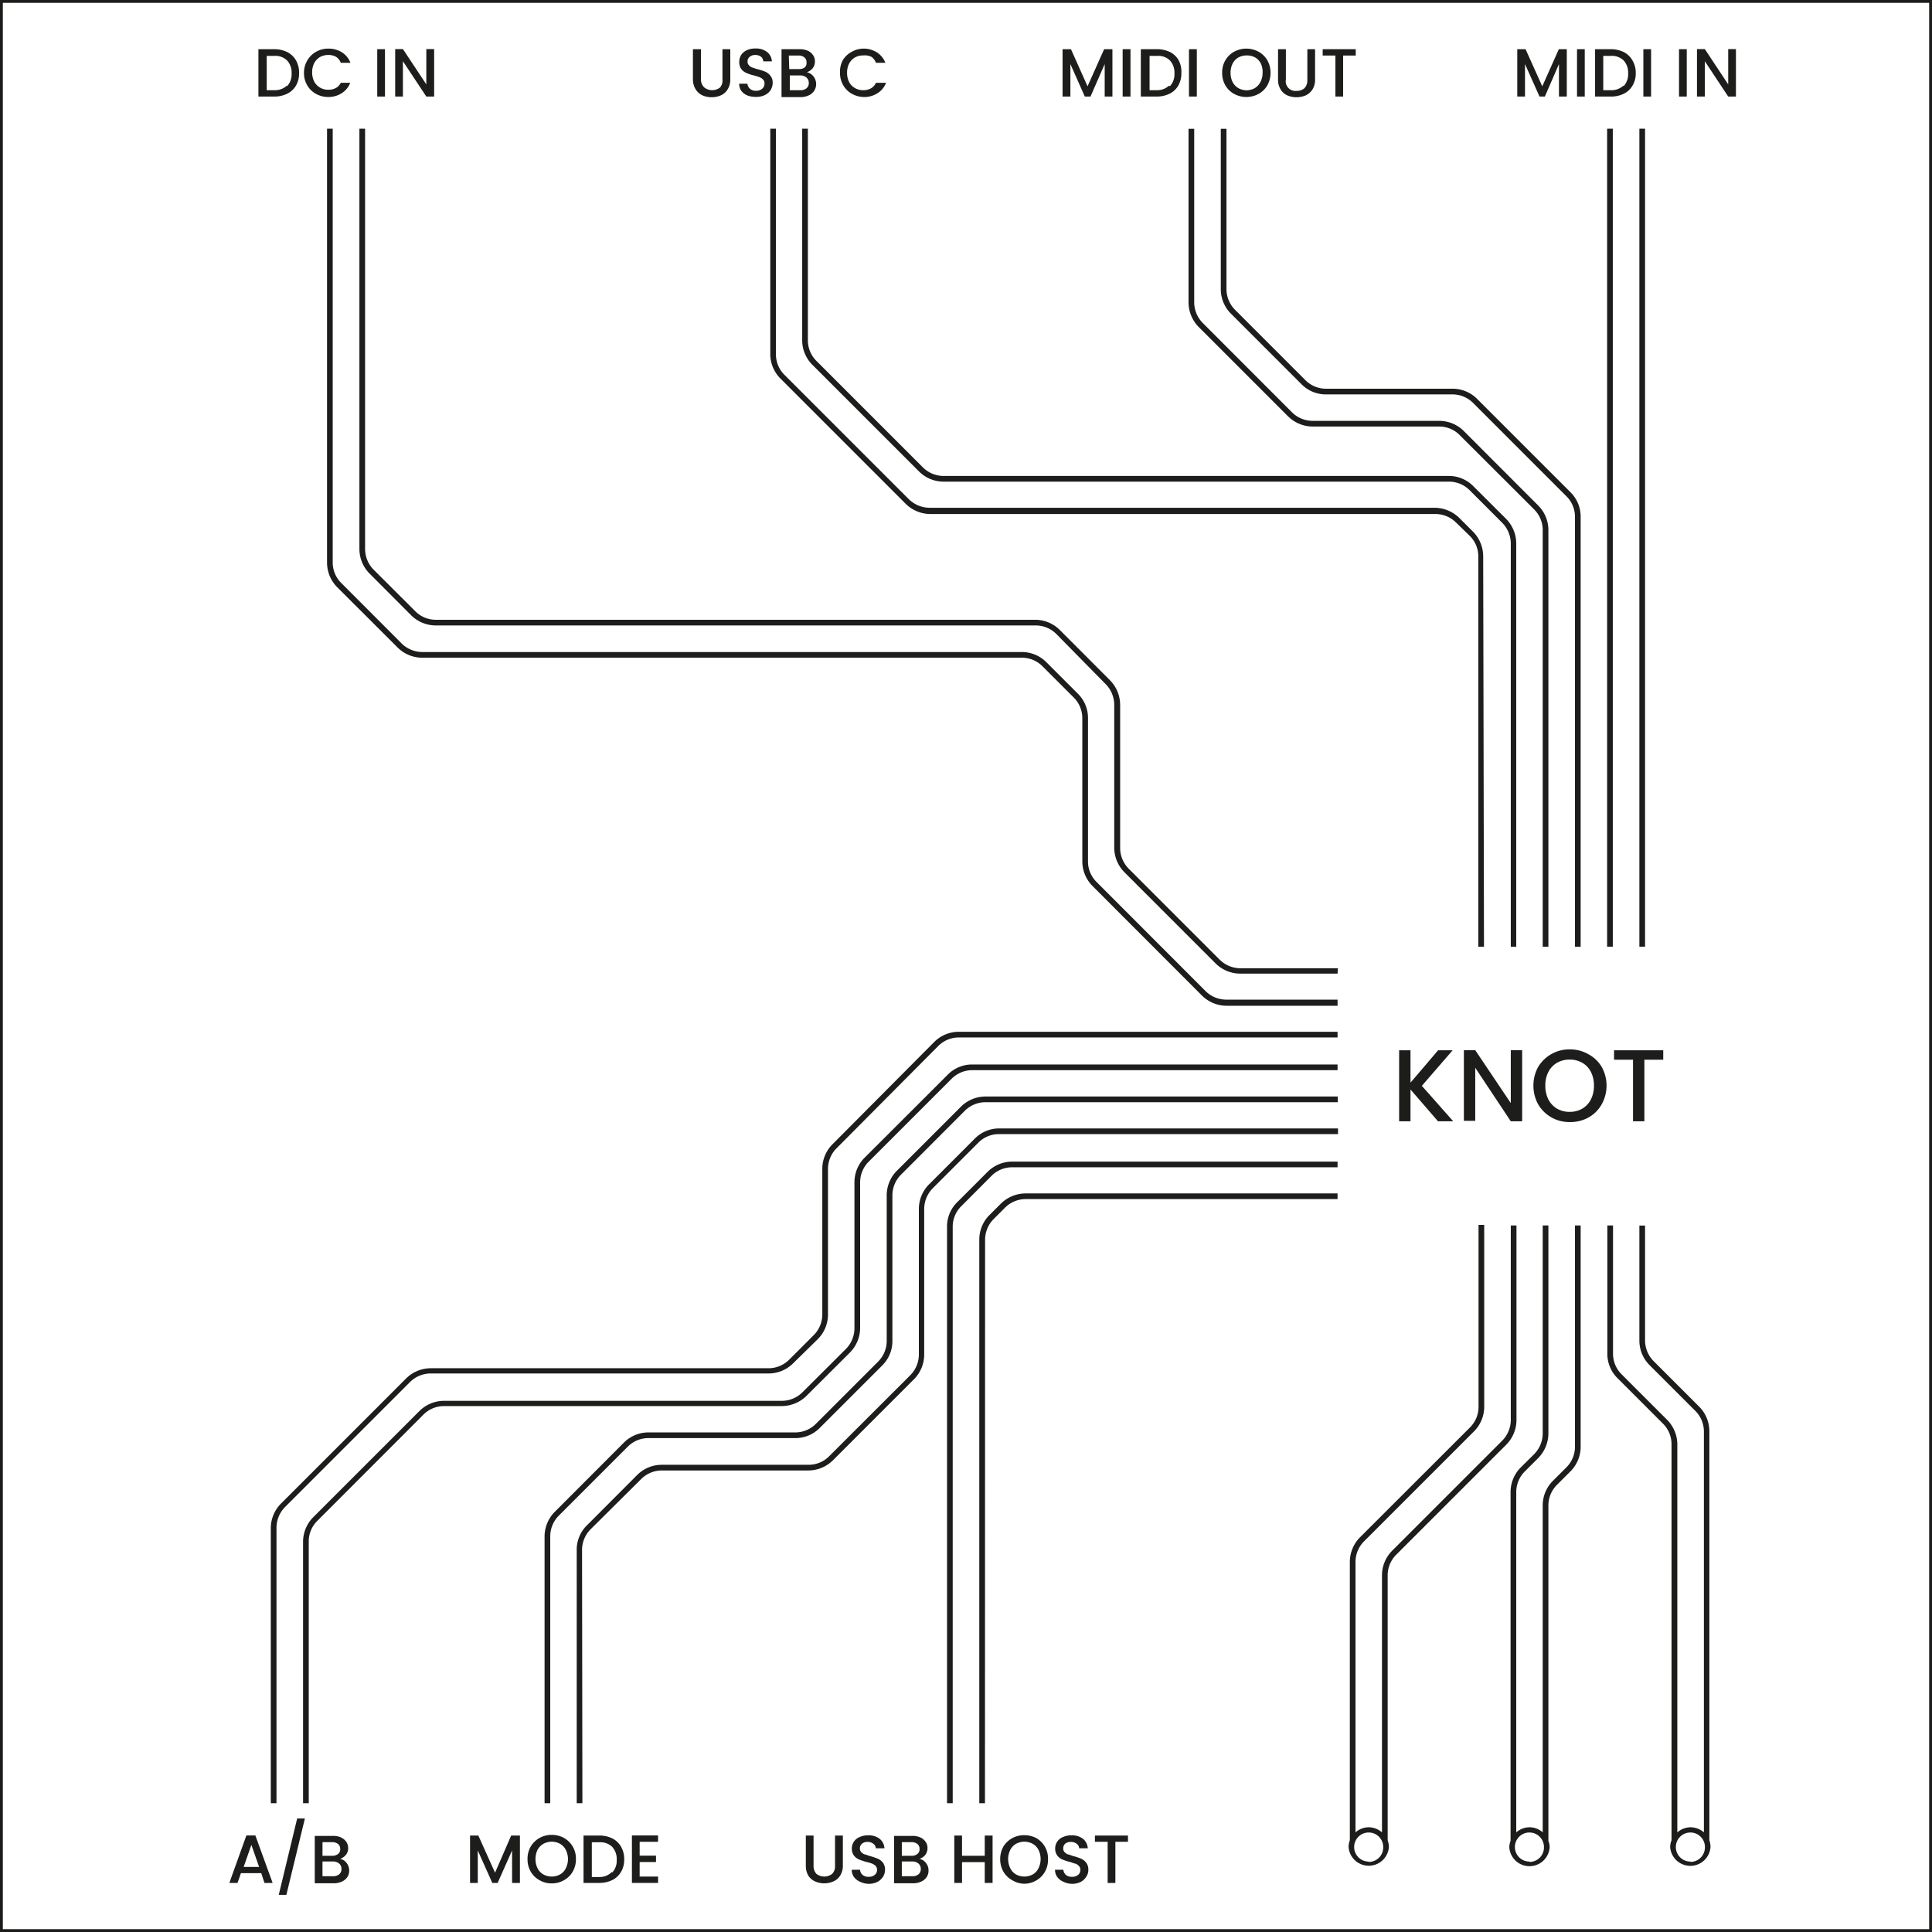<svg xmlns="http://www.w3.org/2000/svg" viewBox="0 0 170.08 170.08"><defs><style>.cls-1{fill:none;stroke:#1d1d1b;stroke-miterlimit:10;stroke-width:0.5px;}.cls-2{fill:#1d1d1b;}</style></defs><g id="final"><path class="cls-1" d="M130.39,80.46" transform="translate(0 0)"/><path class="cls-1" d="M130.39,76.53" transform="translate(0 0)"/><path class="cls-1" d="M130.39,73.7" transform="translate(0 0)"/><path class="cls-1" d="M130.39,70.87" transform="translate(0 0)"/><path class="cls-1" d="M130.39,68" transform="translate(0 0)"/><rect class="cls-2" x="144.32" y="11.33" width="0.5" height="72.01"/><rect class="cls-2" x="141.48" y="11.33" width="0.5" height="72.01"/><path class="cls-1" d="M130.39,118.5" transform="translate(0 0)"/><path class="cls-1" d="M115.75,85.46" transform="translate(0 0)"/><path class="cls-1" d="M113.75,85.46" transform="translate(0 0)"/><path class="cls-1" d="M111.74,85.46" transform="translate(0 0)"/><path class="cls-1" d="M109.74,85.46" transform="translate(0 0)"/><path class="cls-1" d="M107.73,85.46" transform="translate(0 0)"/><path class="cls-1" d="M105.73,85.46" transform="translate(0 0)"/><path class="cls-1" d="M143,117" transform="translate(0 0)"/><path class="cls-1" d="M83.22,107.2" transform="translate(0 0)"/><path class="cls-1" d="M83.22,109.41" transform="translate(0 0)"/><path class="cls-1" d="M83.22,106.57" transform="translate(0 0)"/><path class="cls-2" d="M86.71,158.74h-.5v-49.6a3.05,3.05,0,0,1,.9-2.18l1-1a3.13,3.13,0,0,1,2.18-.9h27.46v.5H90.29a2.59,2.59,0,0,0-1.82.76l-1,1a2.6,2.6,0,0,0-.75,1.83Z" transform="translate(0 0)"/><path class="cls-2" d="M83.87,158.74h-.5V108a3,3,0,0,1,.91-2.18l2.66-2.66a3.07,3.07,0,0,1,2.18-.9h28.63v.5H89.12a2.56,2.56,0,0,0-1.83.75l-2.66,2.67a2.53,2.53,0,0,0-.76,1.82Z" transform="translate(0 0)"/><path class="cls-2" d="M24.34,158.74h-.5V134.53a3.08,3.08,0,0,1,.91-2.18l11-11a3.09,3.09,0,0,1,2.19-.9H67.65a2.57,2.57,0,0,0,1.83-.76l2.15-2.15a2.57,2.57,0,0,0,.76-1.83v-12.8a3.07,3.07,0,0,1,.9-2.18l8.95-9a3.07,3.07,0,0,1,2.18-.9h33.33v.5H84.42a2.56,2.56,0,0,0-1.82.75l-8.95,9a2.57,2.57,0,0,0-.76,1.83v12.8a3.05,3.05,0,0,1-.9,2.18L69.84,120a3.06,3.06,0,0,1-2.19.91H37.93a2.59,2.59,0,0,0-1.83.75l-11,11a2.61,2.61,0,0,0-.76,1.83Z" transform="translate(0 0)"/><path class="cls-2" d="M27.18,158.74h-.5v-23a3.07,3.07,0,0,1,.9-2.18l9.34-9.34a3.07,3.07,0,0,1,2.18-.9H68.83a2.59,2.59,0,0,0,1.82-.76l3.82-3.81a2.6,2.6,0,0,0,.75-1.83V104.09a3.06,3.06,0,0,1,.91-2.19l7.29-7.28a3,3,0,0,1,2.18-.91h32.15v.5H85.6a2.57,2.57,0,0,0-1.83.76l-7.29,7.29a2.57,2.57,0,0,0-.76,1.83v12.79a3.09,3.09,0,0,1-.9,2.19L71,122.88a3.13,3.13,0,0,1-2.18.9H39.1a2.57,2.57,0,0,0-1.83.76l-9.33,9.34a2.53,2.53,0,0,0-.76,1.82Z" transform="translate(0 0)"/><path class="cls-2" d="M48.44,158.74h-.5V135.28a3.09,3.09,0,0,1,.9-2.19L54.92,127a3.05,3.05,0,0,1,2.18-.9H70a2.57,2.57,0,0,0,1.83-.76l5.47-5.47a2.57,2.57,0,0,0,.76-1.83v-12.8a3.07,3.07,0,0,1,.9-2.18l5.63-5.63a3.07,3.07,0,0,1,2.18-.9h31v.5h-31a2.6,2.6,0,0,0-1.83.75l-5.62,5.63a2.57,2.57,0,0,0-.76,1.83v12.8a3,3,0,0,1-.91,2.18l-5.47,5.47a3,3,0,0,1-2.18.91H57.1a2.56,2.56,0,0,0-1.83.75l-6.08,6.08a2.59,2.59,0,0,0-.75,1.83Z" transform="translate(0 0)"/><path class="cls-2" d="M51.27,158.74h-.5V136.45a3,3,0,0,1,.91-2.18l4.41-4.42a3.07,3.07,0,0,1,2.18-.9H71.18a2.53,2.53,0,0,0,1.82-.76l7.14-7.13a2.6,2.6,0,0,0,.75-1.83v-12.8a3.08,3.08,0,0,1,.91-2.18l4-4a3,3,0,0,1,2.18-.91h29.81v.5H87.94a2.53,2.53,0,0,0-1.82.76l-4,4a2.61,2.61,0,0,0-.76,1.83v12.8a3.09,3.09,0,0,1-.9,2.19l-7.13,7.13a3.09,3.09,0,0,1-2.18.9H58.27a2.57,2.57,0,0,0-1.83.76L52,134.62a2.57,2.57,0,0,0-.76,1.83Z" transform="translate(0 0)"/><path class="cls-2" d="M130.64,83.35h-.5V49a2.52,2.52,0,0,0-.75-1.82L128.18,46a2.58,2.58,0,0,0-1.82-.75H81.9a3.1,3.1,0,0,1-2.18-.91l-11-11a3.06,3.06,0,0,1-.91-2.18V11.33h.5V31.12A2.53,2.53,0,0,0,69,32.94l11,11a2.63,2.63,0,0,0,1.83.76h44.46a3.13,3.13,0,0,1,2.18.9l1.2,1.2a3.09,3.09,0,0,1,.9,2.18Z" transform="translate(0 0)"/><path class="cls-2" d="M133.48,83.35H133V47.85a2.61,2.61,0,0,0-.76-1.83l-2.86-2.86a2.57,2.57,0,0,0-1.83-.76H83.08a3.05,3.05,0,0,1-2.18-.9l-9.38-9.38a3.05,3.05,0,0,1-.9-2.18V11.33h.5V29.94a2.56,2.56,0,0,0,.75,1.83l9.38,9.38a2.6,2.6,0,0,0,1.83.75h44.45a3,3,0,0,1,2.18.91l2.87,2.86a3.11,3.11,0,0,1,.9,2.18Z" transform="translate(0 0)"/><path class="cls-2" d="M136.31,83.35h-.5V46.68a2.56,2.56,0,0,0-.75-1.83l-6.55-6.54a2.53,2.53,0,0,0-1.82-.76H115.57a3.11,3.11,0,0,1-2.18-.9l-7.85-7.85a3.1,3.1,0,0,1-.91-2.18V11.34h.5V26.62a2.59,2.59,0,0,0,.76,1.82l7.85,7.86a2.6,2.6,0,0,0,1.83.75h11.12a3.07,3.07,0,0,1,2.18.9l6.54,6.55a3.05,3.05,0,0,1,.9,2.18Z" transform="translate(0 0)"/><path class="cls-2" d="M139.15,83.35h-.5V45.5a2.53,2.53,0,0,0-.76-1.82l-8.2-8.2a2.57,2.57,0,0,0-1.83-.76H116.74a3,3,0,0,1-2.18-.91l-6.19-6.19a3.05,3.05,0,0,1-.9-2.18V11.34h.5v14.1a2.6,2.6,0,0,0,.75,1.83l6.19,6.19a2.57,2.57,0,0,0,1.83.76h11.12a3.05,3.05,0,0,1,2.18.9l8.2,8.2a3,3,0,0,1,.91,2.18Z" transform="translate(0 0)"/><path class="cls-2" d="M117.75,88.54H108a3.09,3.09,0,0,1-2.19-.9L96.18,78a3.09,3.09,0,0,1-.9-2.18V63.23a2.57,2.57,0,0,0-.76-1.83l-2.75-2.75a2.56,2.56,0,0,0-1.83-.75H37.2A3.08,3.08,0,0,1,35,57l-5.31-5.3a3.09,3.09,0,0,1-.9-2.18V11.33h.5V49.51a2.53,2.53,0,0,0,.76,1.82l5.3,5.31a2.61,2.61,0,0,0,1.83.76H89.94a3.05,3.05,0,0,1,2.18.9l2.75,2.75a3,3,0,0,1,.91,2.18v12.6a2.53,2.53,0,0,0,.76,1.82l9.63,9.64A2.59,2.59,0,0,0,108,88h9.75Z" transform="translate(0 0)"/><path class="cls-2" d="M117.75,85.71h-8.58A3.08,3.08,0,0,1,107,84.8l-8-8a3.08,3.08,0,0,1-.91-2.18V62.06a2.6,2.6,0,0,0-.75-1.83L93,55.82a2.57,2.57,0,0,0-1.83-.76H38.37a3.09,3.09,0,0,1-2.18-.9l-3.64-3.65a3.08,3.08,0,0,1-.91-2.18v-37h.5v37a2.61,2.61,0,0,0,.76,1.83l3.65,3.64a2.53,2.53,0,0,0,1.82.76H91.12a3.07,3.07,0,0,1,2.18.9l4.41,4.42a3.1,3.1,0,0,1,.9,2.18V74.65a2.61,2.61,0,0,0,.76,1.83l8,8a2.61,2.61,0,0,0,1.83.76h8.58Z" transform="translate(0 0)"/><path class="cls-2" d="M133,107.88V125a2.61,2.61,0,0,1-.76,1.83l-9.68,9.68a3.07,3.07,0,0,0-.9,2.18v22.62a1.79,1.79,0,0,0-1.17-.45,1.76,1.76,0,0,0-1.16.45V137.52a2.56,2.56,0,0,1,.75-1.83l9.68-9.68a3.07,3.07,0,0,0,.9-2.18v-16h-.5v16a2.56,2.56,0,0,1-.75,1.83l-9.68,9.67a3.09,3.09,0,0,0-.9,2.19V162h0a1.73,1.73,0,0,0-.11.6,1.78,1.78,0,0,0,3.55,0,2,2,0,0,0-.11-.6h0V138.69a2.57,2.57,0,0,1,.76-1.83l9.68-9.68a3.1,3.1,0,0,0,.9-2.18V107.88Zm-12.51,56a1.28,1.28,0,1,1,1.28-1.27A1.27,1.27,0,0,1,120.47,163.91Z" transform="translate(0 0)"/><path class="cls-2" d="M138.65,107.88v19.47a2.57,2.57,0,0,1-.76,1.83l-1.18,1.18a3.05,3.05,0,0,0-.9,2.18v28.77a1.73,1.73,0,0,0-1.16-.45,1.79,1.79,0,0,0-1.17.45V131.36a2.56,2.56,0,0,1,.75-1.82l1.18-1.18a3.11,3.11,0,0,0,.9-2.18v-18.3h-.5v18.3a2.6,2.6,0,0,1-.75,1.83l-1.18,1.17a3.07,3.07,0,0,0-.9,2.18v30.69a1.67,1.67,0,0,0-.11.59,1.78,1.78,0,0,0,3.55,0,1.63,1.63,0,0,0-.11-.59V132.54a2.57,2.57,0,0,1,.76-1.83l1.18-1.18a3.05,3.05,0,0,0,.9-2.18V107.88Zm-4,56a1.28,1.28,0,1,1,1.27-1.27A1.27,1.27,0,0,1,134.65,163.91Z" transform="translate(0 0)"/><path class="cls-2" d="M150.48,162h0V126a3.06,3.06,0,0,0-.91-2.18l-4-4a2.6,2.6,0,0,1-.75-1.83v-10.1h-.5V118a3.05,3.05,0,0,0,.9,2.18l4,4A2.57,2.57,0,0,1,150,126v35.31a1.81,1.81,0,0,0-1.17-.45,1.79,1.79,0,0,0-1.17.45V127.17a3.09,3.09,0,0,0-.9-2.18l-4-4a2.55,2.55,0,0,1-.76-1.82V107.88h-.5v11.28a3,3,0,0,0,.9,2.17l4,4a2.56,2.56,0,0,1,.75,1.82V162h0a1.74,1.74,0,0,0-.12.61,1.78,1.78,0,0,0,3.55,0A1.74,1.74,0,0,0,150.48,162Zm-1.66,1.88a1.28,1.28,0,1,1,1.27-1.27A1.28,1.28,0,0,1,148.82,163.91Z" transform="translate(0 0)"/></g><g id="szöveg"><path class="cls-2" d="M25.28,4.58a1.86,1.86,0,0,1,.78.74,2.2,2.2,0,0,1,.27,1.11,2.16,2.16,0,0,1-.27,1.1,1.81,1.81,0,0,1-.78.72,2.51,2.51,0,0,1-1.16.25H22.75V4.33h1.37A2.64,2.64,0,0,1,25.28,4.58Zm0,3a1.54,1.54,0,0,0,.39-1.12,1.57,1.57,0,0,0-.39-1.13,1.46,1.46,0,0,0-1.12-.41h-.68V7.94h.68A1.53,1.53,0,0,0,25.24,7.55Z" transform="translate(0 0)"/><path class="cls-2" d="M27.06,5.31a2,2,0,0,1,.78-.76,2.15,2.15,0,0,1,1.07-.27,2.22,2.22,0,0,1,1.18.32,1.89,1.89,0,0,1,.76.93H30A1.05,1.05,0,0,0,29.58,5a1.35,1.35,0,0,0-.67-.16,1.5,1.5,0,0,0-.74.18,1.4,1.4,0,0,0-.51.54,1.73,1.73,0,0,0-.18.81,1.79,1.79,0,0,0,.18.81,1.37,1.37,0,0,0,.51.53,1.41,1.41,0,0,0,.74.19,1.35,1.35,0,0,0,.67-.16A1.05,1.05,0,0,0,30,7.29h.83a1.82,1.82,0,0,1-.76.92,2.14,2.14,0,0,1-1.18.33,2.23,2.23,0,0,1-1.08-.28,2,2,0,0,1-.77-.76,2.11,2.11,0,0,1-.28-1.09A2.12,2.12,0,0,1,27.06,5.31Z" transform="translate(0 0)"/><path class="cls-2" d="M33.89,4.33V8.5h-.68V4.33Z" transform="translate(0 0)"/><path class="cls-2" d="M38.22,8.5h-.69L35.47,5.39V8.5h-.68V4.32h.68l2.06,3.11V4.32h.69Z" transform="translate(0 0)"/><path class="cls-2" d="M61.71,4.33V7A.93.93,0,0,0,62,7.7a1.13,1.13,0,0,0,1.39,0A.93.93,0,0,0,63.6,7V4.33h.69V7a1.58,1.58,0,0,1-.23.86,1.32,1.32,0,0,1-.59.53,2,2,0,0,1-.82.17,2,2,0,0,1-.82-.17,1.37,1.37,0,0,1-.59-.53A1.66,1.66,0,0,1,61,7V4.33Z" transform="translate(0 0)"/><path class="cls-2" d="M65.79,8.4A1.31,1.31,0,0,1,65.26,8a1.12,1.12,0,0,1-.19-.63h.73a.65.65,0,0,0,.22.44.72.72,0,0,0,.53.18.79.79,0,0,0,.55-.18.56.56,0,0,0,.2-.44A.45.45,0,0,0,67.17,7a.79.79,0,0,0-.3-.2,4.58,4.58,0,0,0-.51-.16,3.89,3.89,0,0,1-.66-.22,1.12,1.12,0,0,1-.44-.34,1,1,0,0,1-.18-.63,1.11,1.11,0,0,1,.18-.63,1.16,1.16,0,0,1,.51-.41,1.73,1.73,0,0,1,.75-.14,1.58,1.58,0,0,1,1,.3,1.12,1.12,0,0,1,.43.83h-.76A.55.55,0,0,0,67,5a.81.81,0,0,0-.52-.16A.73.73,0,0,0,66,5a.5.5,0,0,0-.19.43.41.41,0,0,0,.12.31.69.69,0,0,0,.29.2,5.05,5.05,0,0,0,.5.16,5.27,5.27,0,0,1,.67.22,1.17,1.17,0,0,1,.44.36.93.93,0,0,1,.19.63,1.19,1.19,0,0,1-.17.6,1.22,1.22,0,0,1-.5.45,1.71,1.71,0,0,1-.77.17A2.06,2.06,0,0,1,65.79,8.4Z" transform="translate(0 0)"/><path class="cls-2" d="M71.6,6.71A1.09,1.09,0,0,1,71.67,8a1.13,1.13,0,0,1-.48.4,1.66,1.66,0,0,1-.72.15H68.8V4.33h1.59a1.79,1.79,0,0,1,.73.14,1.12,1.12,0,0,1,.46.39.93.93,0,0,1,.16.54,1,1,0,0,1-.19.6,1.16,1.16,0,0,1-.52.36A1,1,0,0,1,71.6,6.71Zm-2.12-.63h.85a.81.81,0,0,0,.52-.15A.52.52,0,0,0,71,5.49a.52.52,0,0,0-.19-.44.75.75,0,0,0-.52-.16h-.85ZM71,7.77a.57.57,0,0,0,.2-.46.61.61,0,0,0-.21-.49.84.84,0,0,0-.56-.18h-.9v1.3h.93A.76.76,0,0,0,71,7.77Z" transform="translate(0 0)"/><path class="cls-2" d="M74.19,5.31A2,2,0,0,1,75,4.55,2.15,2.15,0,0,1,76,4.28a2.22,2.22,0,0,1,1.18.32,1.89,1.89,0,0,1,.76.93h-.83A1.05,1.05,0,0,0,76.71,5,1.35,1.35,0,0,0,76,4.88a1.5,1.5,0,0,0-.74.18,1.33,1.33,0,0,0-.51.54,1.73,1.73,0,0,0-.18.81,1.79,1.79,0,0,0,.18.81,1.3,1.3,0,0,0,.51.53,1.41,1.41,0,0,0,.74.19,1.35,1.35,0,0,0,.67-.16,1.05,1.05,0,0,0,.44-.49H78a1.82,1.82,0,0,1-.76.92A2.14,2.14,0,0,1,76,8.54,2.23,2.23,0,0,1,75,8.26a2,2,0,0,1-.77-.76,2.11,2.11,0,0,1-.28-1.09A2.12,2.12,0,0,1,74.19,5.31Z" transform="translate(0 0)"/><path class="cls-2" d="M97.93,4.33V8.5h-.68V5.64L96,8.5H95.5L94.23,5.64V8.5h-.69V4.33h.74L95.74,7.6,97.2,4.33Z" transform="translate(0 0)"/><path class="cls-2" d="M99.52,4.33V8.5h-.69V4.33Z" transform="translate(0 0)"/><path class="cls-2" d="M103,4.58a1.83,1.83,0,0,1,.77.74A2.2,2.2,0,0,1,104,6.43a2.16,2.16,0,0,1-.27,1.1,1.79,1.79,0,0,1-.77.72,2.58,2.58,0,0,1-1.17.25h-1.36V4.33h1.36A2.72,2.72,0,0,1,103,4.58Zm0,3a1.54,1.54,0,0,0,.39-1.12,1.57,1.57,0,0,0-.39-1.13,1.44,1.44,0,0,0-1.12-.41h-.68V7.94h.68A1.51,1.51,0,0,0,102.9,7.55Z" transform="translate(0 0)"/><path class="cls-2" d="M105.36,4.33V8.5h-.69V4.33Z" transform="translate(0 0)"/><path class="cls-2" d="M108.65,8.27a2,2,0,0,1-.78-.76,2.17,2.17,0,0,1-.28-1.1,2.12,2.12,0,0,1,.28-1.1,2,2,0,0,1,.78-.76,2.26,2.26,0,0,1,2.14,0,2,2,0,0,1,.78.76,2.22,2.22,0,0,1,.28,1.1,2.28,2.28,0,0,1-.28,1.1,2,2,0,0,1-.78.76,2.26,2.26,0,0,1-2.14,0Zm1.81-.51a1.37,1.37,0,0,0,.5-.54,1.79,1.79,0,0,0,.19-.81A1.73,1.73,0,0,0,111,5.6a1.31,1.31,0,0,0-.5-.54,1.53,1.53,0,0,0-.74-.18,1.5,1.5,0,0,0-.74.18,1.27,1.27,0,0,0-.51.54,1.73,1.73,0,0,0-.18.81,1.79,1.79,0,0,0,.18.81,1.33,1.33,0,0,0,.51.54,1.51,1.51,0,0,0,.74.19A1.54,1.54,0,0,0,110.46,7.76Z" transform="translate(0 0)"/><path class="cls-2" d="M113.2,4.33V7a.85.85,0,0,0,.94,1,1,1,0,0,0,.7-.24,1,1,0,0,0,.25-.71V4.33h.68V7a1.57,1.57,0,0,1-.22.86,1.43,1.43,0,0,1-.59.53,2.05,2.05,0,0,1-.83.17,2,2,0,0,1-.82-.17,1.35,1.35,0,0,1-.58-.53,1.57,1.57,0,0,1-.22-.86V4.33Z" transform="translate(0 0)"/><path class="cls-2" d="M119.35,4.33v.56h-1.11V8.5h-.68V4.89h-1.12V4.33Z" transform="translate(0 0)"/><path class="cls-2" d="M137.93,4.33V8.5h-.69V5.64L136,8.5h-.47l-1.28-2.86V8.5h-.68V4.33h.73l1.47,3.27,1.46-3.27Z" transform="translate(0 0)"/><path class="cls-2" d="M139.51,4.33V8.5h-.68V4.33Z" transform="translate(0 0)"/><path class="cls-2" d="M142.94,4.58a1.83,1.83,0,0,1,.77.74A2.11,2.11,0,0,1,144,6.43a2.07,2.07,0,0,1-.28,1.1,1.79,1.79,0,0,1-.77.72,2.52,2.52,0,0,1-1.17.25h-1.36V4.33h1.36A2.66,2.66,0,0,1,142.94,4.58Zm0,3a1.54,1.54,0,0,0,.39-1.12,1.57,1.57,0,0,0-.39-1.13,1.47,1.47,0,0,0-1.13-.41h-.67V7.94h.67A1.54,1.54,0,0,0,142.9,7.55Z" transform="translate(0 0)"/><path class="cls-2" d="M145.35,4.33V8.5h-.68V4.33Z" transform="translate(0 0)"/><path class="cls-2" d="M148.49,4.33V8.5h-.68V4.33Z" transform="translate(0 0)"/><path class="cls-2" d="M152.82,8.5h-.68l-2.06-3.11V8.5h-.69V4.32h.69l2.06,3.11V4.32h.68Z" transform="translate(0 0)"/><path class="cls-2" d="M23,164.9H21.21l-.3.86h-.72l1.5-4.18h.79L24,165.76h-.72Zm-.19-.55-.68-1.94-.68,1.94Z" transform="translate(0 0)"/><path class="cls-2" d="M26.84,160.09l-1.63,6.72h-.67l1.62-6.72Z" transform="translate(0 0)"/><path class="cls-2" d="M30.51,164a1.06,1.06,0,0,1,.23.66,1,1,0,0,1-.16.58,1.13,1.13,0,0,1-.48.4,1.67,1.67,0,0,1-.73.15H27.71v-4.17h1.58a1.69,1.69,0,0,1,.74.14,1.18,1.18,0,0,1,.46.39,1,1,0,0,1,.16.54.92.92,0,0,1-.2.6,1.09,1.09,0,0,1-.51.35A.94.94,0,0,1,30.51,164Zm-2.12-.63h.84a.78.78,0,0,0,.53-.16.51.51,0,0,0,.19-.44.55.55,0,0,0-.19-.44.84.84,0,0,0-.53-.16h-.84ZM29.86,165a.59.59,0,0,0,.2-.47.6.6,0,0,0-.21-.48.84.84,0,0,0-.56-.18h-.9v1.3h.92A.84.84,0,0,0,29.86,165Z" transform="translate(0 0)"/><path class="cls-2" d="M45.77,161.59v4.17h-.69V162.9l-1.27,2.86h-.47l-1.28-2.86v2.86h-.68v-4.17h.73l1.47,3.27L45,161.59Z" transform="translate(0 0)"/><path class="cls-2" d="M47.5,165.52a2,2,0,0,1-.78-.76,2.12,2.12,0,0,1-.28-1.1,2.14,2.14,0,0,1,.28-1.1,2.11,2.11,0,0,1,.78-.76,2.15,2.15,0,0,1,1.07-.27,2.22,2.22,0,0,1,1.08.27,2.07,2.07,0,0,1,1.05,1.86,2.12,2.12,0,0,1-.28,1.1,2,2,0,0,1-.77.76,2.12,2.12,0,0,1-1.08.28A2.06,2.06,0,0,1,47.5,165.52Zm1.81-.51a1.25,1.25,0,0,0,.5-.54,1.82,1.82,0,0,0,0-1.62,1.28,1.28,0,0,0-.5-.53,1.54,1.54,0,0,0-1.48,0,1.37,1.37,0,0,0-.51.53,1.91,1.91,0,0,0,0,1.62,1.33,1.33,0,0,0,.51.54,1.54,1.54,0,0,0,1.48,0Z" transform="translate(0 0)"/><path class="cls-2" d="M53.9,161.84a1.81,1.81,0,0,1,.77.73,2.14,2.14,0,0,1,.28,1.12,2.07,2.07,0,0,1-.28,1.1,1.85,1.85,0,0,1-.77.72,2.66,2.66,0,0,1-1.17.25H51.37v-4.17h1.36A2.52,2.52,0,0,1,53.9,161.84Zm0,3a1.5,1.5,0,0,0,.39-1.11,1.58,1.58,0,0,0-.39-1.14,1.5,1.5,0,0,0-1.13-.41h-.67v3.06h.67A1.5,1.5,0,0,0,53.86,164.8Z" transform="translate(0 0)"/><path class="cls-2" d="M56.31,162.14v1.22h1.44v.56H56.31v1.28h1.62v.56h-2.3v-4.18h2.3v.56Z" transform="translate(0 0)"/><path class="cls-2" d="M71.62,161.59v2.65a1,1,0,0,0,.25.72,1.13,1.13,0,0,0,1.39,0,.94.94,0,0,0,.25-.72v-2.65h.69v2.64a1.61,1.61,0,0,1-.23.87,1.3,1.3,0,0,1-.59.52,2,2,0,0,1-1.64,0,1.35,1.35,0,0,1-.59-.52,1.7,1.7,0,0,1-.21-.87v-2.64Z" transform="translate(0 0)"/><path class="cls-2" d="M75.7,165.65a1.31,1.31,0,0,1-.53-.42,1.12,1.12,0,0,1-.19-.63h.73a.69.69,0,0,0,.22.45.77.77,0,0,0,.53.17.79.79,0,0,0,.55-.17.56.56,0,0,0,.2-.44.49.49,0,0,0-.12-.34,1,1,0,0,0-.31-.21,5,5,0,0,0-.51-.15,5.05,5.05,0,0,1-.66-.22,1.06,1.06,0,0,1-.44-.35,1,1,0,0,1-.18-.62,1.08,1.08,0,0,1,.69-1,1.73,1.73,0,0,1,.75-.15,1.58,1.58,0,0,1,1,.3,1.14,1.14,0,0,1,.43.84h-.76a.51.51,0,0,0-.21-.39.79.79,0,0,0-.52-.17.73.73,0,0,0-.48.15.52.52,0,0,0-.19.44.43.43,0,0,0,.12.31.88.88,0,0,0,.29.2c.12,0,.29.1.5.15a5.11,5.11,0,0,1,.67.23,1.17,1.17,0,0,1,.45.35,1,1,0,0,1,.18.63,1.13,1.13,0,0,1-.17.6,1.31,1.31,0,0,1-.5.46,1.71,1.71,0,0,1-.77.17A1.87,1.87,0,0,1,75.7,165.65Z" transform="translate(0 0)"/><path class="cls-2" d="M81.51,164a1,1,0,0,1,.23.66,1,1,0,0,1-.16.58,1.13,1.13,0,0,1-.48.4,1.66,1.66,0,0,1-.72.15H78.71v-4.17H80.3a1.64,1.64,0,0,1,.73.14,1.12,1.12,0,0,1,.46.39.93.93,0,0,1,.16.54,1,1,0,0,1-.19.6,1.07,1.07,0,0,1-.52.35A.94.94,0,0,1,81.51,164Zm-2.12-.63h.85a.75.75,0,0,0,.52-.16.51.51,0,0,0,.19-.44.55.55,0,0,0-.19-.44.81.81,0,0,0-.52-.16h-.85ZM80.86,165a.59.59,0,0,0,.2-.47.6.6,0,0,0-.21-.48.84.84,0,0,0-.56-.18h-.9v1.3h.93A.81.81,0,0,0,80.86,165Z" transform="translate(0 0)"/><path class="cls-2" d="M87.38,161.59v4.17h-.69v-1.83h-2v1.83h-.68v-4.17h.68v1.78h2v-1.78Z" transform="translate(0 0)"/><path class="cls-2" d="M89.11,165.52a2,2,0,0,1-.78-.76,2.22,2.22,0,0,1-.28-1.1,2.25,2.25,0,0,1,.28-1.1,2.11,2.11,0,0,1,1.85-1,2.22,2.22,0,0,1,1.08.27,2.07,2.07,0,0,1,1,1.86,2.12,2.12,0,0,1-.28,1.1,2,2,0,0,1-.77.76,2.12,2.12,0,0,1-1.08.28A2.09,2.09,0,0,1,89.11,165.52Zm1.81-.51a1.25,1.25,0,0,0,.5-.54,1.82,1.82,0,0,0,0-1.62,1.28,1.28,0,0,0-.5-.53,1.54,1.54,0,0,0-1.48,0,1.28,1.28,0,0,0-.5.53,1.82,1.82,0,0,0,0,1.62,1.25,1.25,0,0,0,.5.54,1.54,1.54,0,0,0,1.48,0Z" transform="translate(0 0)"/><path class="cls-2" d="M93.6,165.65a1.31,1.31,0,0,1-.53-.42,1,1,0,0,1-.19-.63h.73a.69.69,0,0,0,.22.45.77.77,0,0,0,.53.17.79.79,0,0,0,.55-.17.56.56,0,0,0,.2-.44.45.45,0,0,0-.13-.34.81.81,0,0,0-.3-.21c-.13,0-.29-.1-.51-.15a5.05,5.05,0,0,1-.66-.22,1.06,1.06,0,0,1-.44-.35,1,1,0,0,1-.18-.62,1.08,1.08,0,0,1,.69-1,1.73,1.73,0,0,1,.75-.15,1.58,1.58,0,0,1,1,.3,1.14,1.14,0,0,1,.43.84H95a.51.51,0,0,0-.21-.39.82.82,0,0,0-.53-.17.76.76,0,0,0-.48.15.54.54,0,0,0-.18.44.43.43,0,0,0,.12.31.79.79,0,0,0,.29.2c.12,0,.29.1.49.15a4.82,4.82,0,0,1,.68.23,1.14,1.14,0,0,1,.44.35,1,1,0,0,1,.19.63,1.06,1.06,0,0,1-.18.6,1.28,1.28,0,0,1-.49.46,1.71,1.71,0,0,1-.77.17A1.84,1.84,0,0,1,93.6,165.65Z" transform="translate(0 0)"/><path class="cls-2" d="M99.3,161.59v.55H98.19v3.62h-.68v-3.62H96.39v-.55Z" transform="translate(0 0)"/><path class="cls-2" d="M126.59,98.71l-2.42-2.8v2.8h-1V92.46h1v2.85l2.43-2.85h1.28l-2.71,3.13,2.76,3.12Z" transform="translate(0 0)"/><path class="cls-2" d="M134,98.71h-1L129.87,94v4.67h-1V92.45h1L133,97.11V92.45h1Z" transform="translate(0 0)"/><path class="cls-2" d="M136.58,98.37a3.15,3.15,0,0,1-1.17-1.15,3.45,3.45,0,0,1,0-3.3,3.21,3.21,0,0,1,2.77-1.54,3.2,3.2,0,0,1,1.62.41A3,3,0,0,1,141,93.92a3.38,3.38,0,0,1,0,3.3,3,3,0,0,1-1.15,1.15,3.3,3.3,0,0,1-1.62.41A3.23,3.23,0,0,1,136.58,98.37Zm2.71-.77a2,2,0,0,0,.76-.81,2.64,2.64,0,0,0,.27-1.22,2.6,2.6,0,0,0-.27-1.21,1.9,1.9,0,0,0-.76-.8,2.16,2.16,0,0,0-1.11-.28,2.18,2.18,0,0,0-1.11.28,2,2,0,0,0-.76.8,2.6,2.6,0,0,0-.27,1.21,2.64,2.64,0,0,0,.27,1.22,2.05,2.05,0,0,0,.76.81,2.18,2.18,0,0,0,1.11.28A2.16,2.16,0,0,0,139.29,97.6Z" transform="translate(0 0)"/><path class="cls-2" d="M146.42,92.46v.83h-1.66v5.42h-1V93.29h-1.67v-.83Z" transform="translate(0 0)"/></g><g id="_6x6_keret" data-name="6x6 keret"><path class="cls-2" d="M169.83.25V169.83H.25V.25H169.83m.25-.25H0V170.08H170.08V0Z" transform="translate(0 0)"/></g></svg>